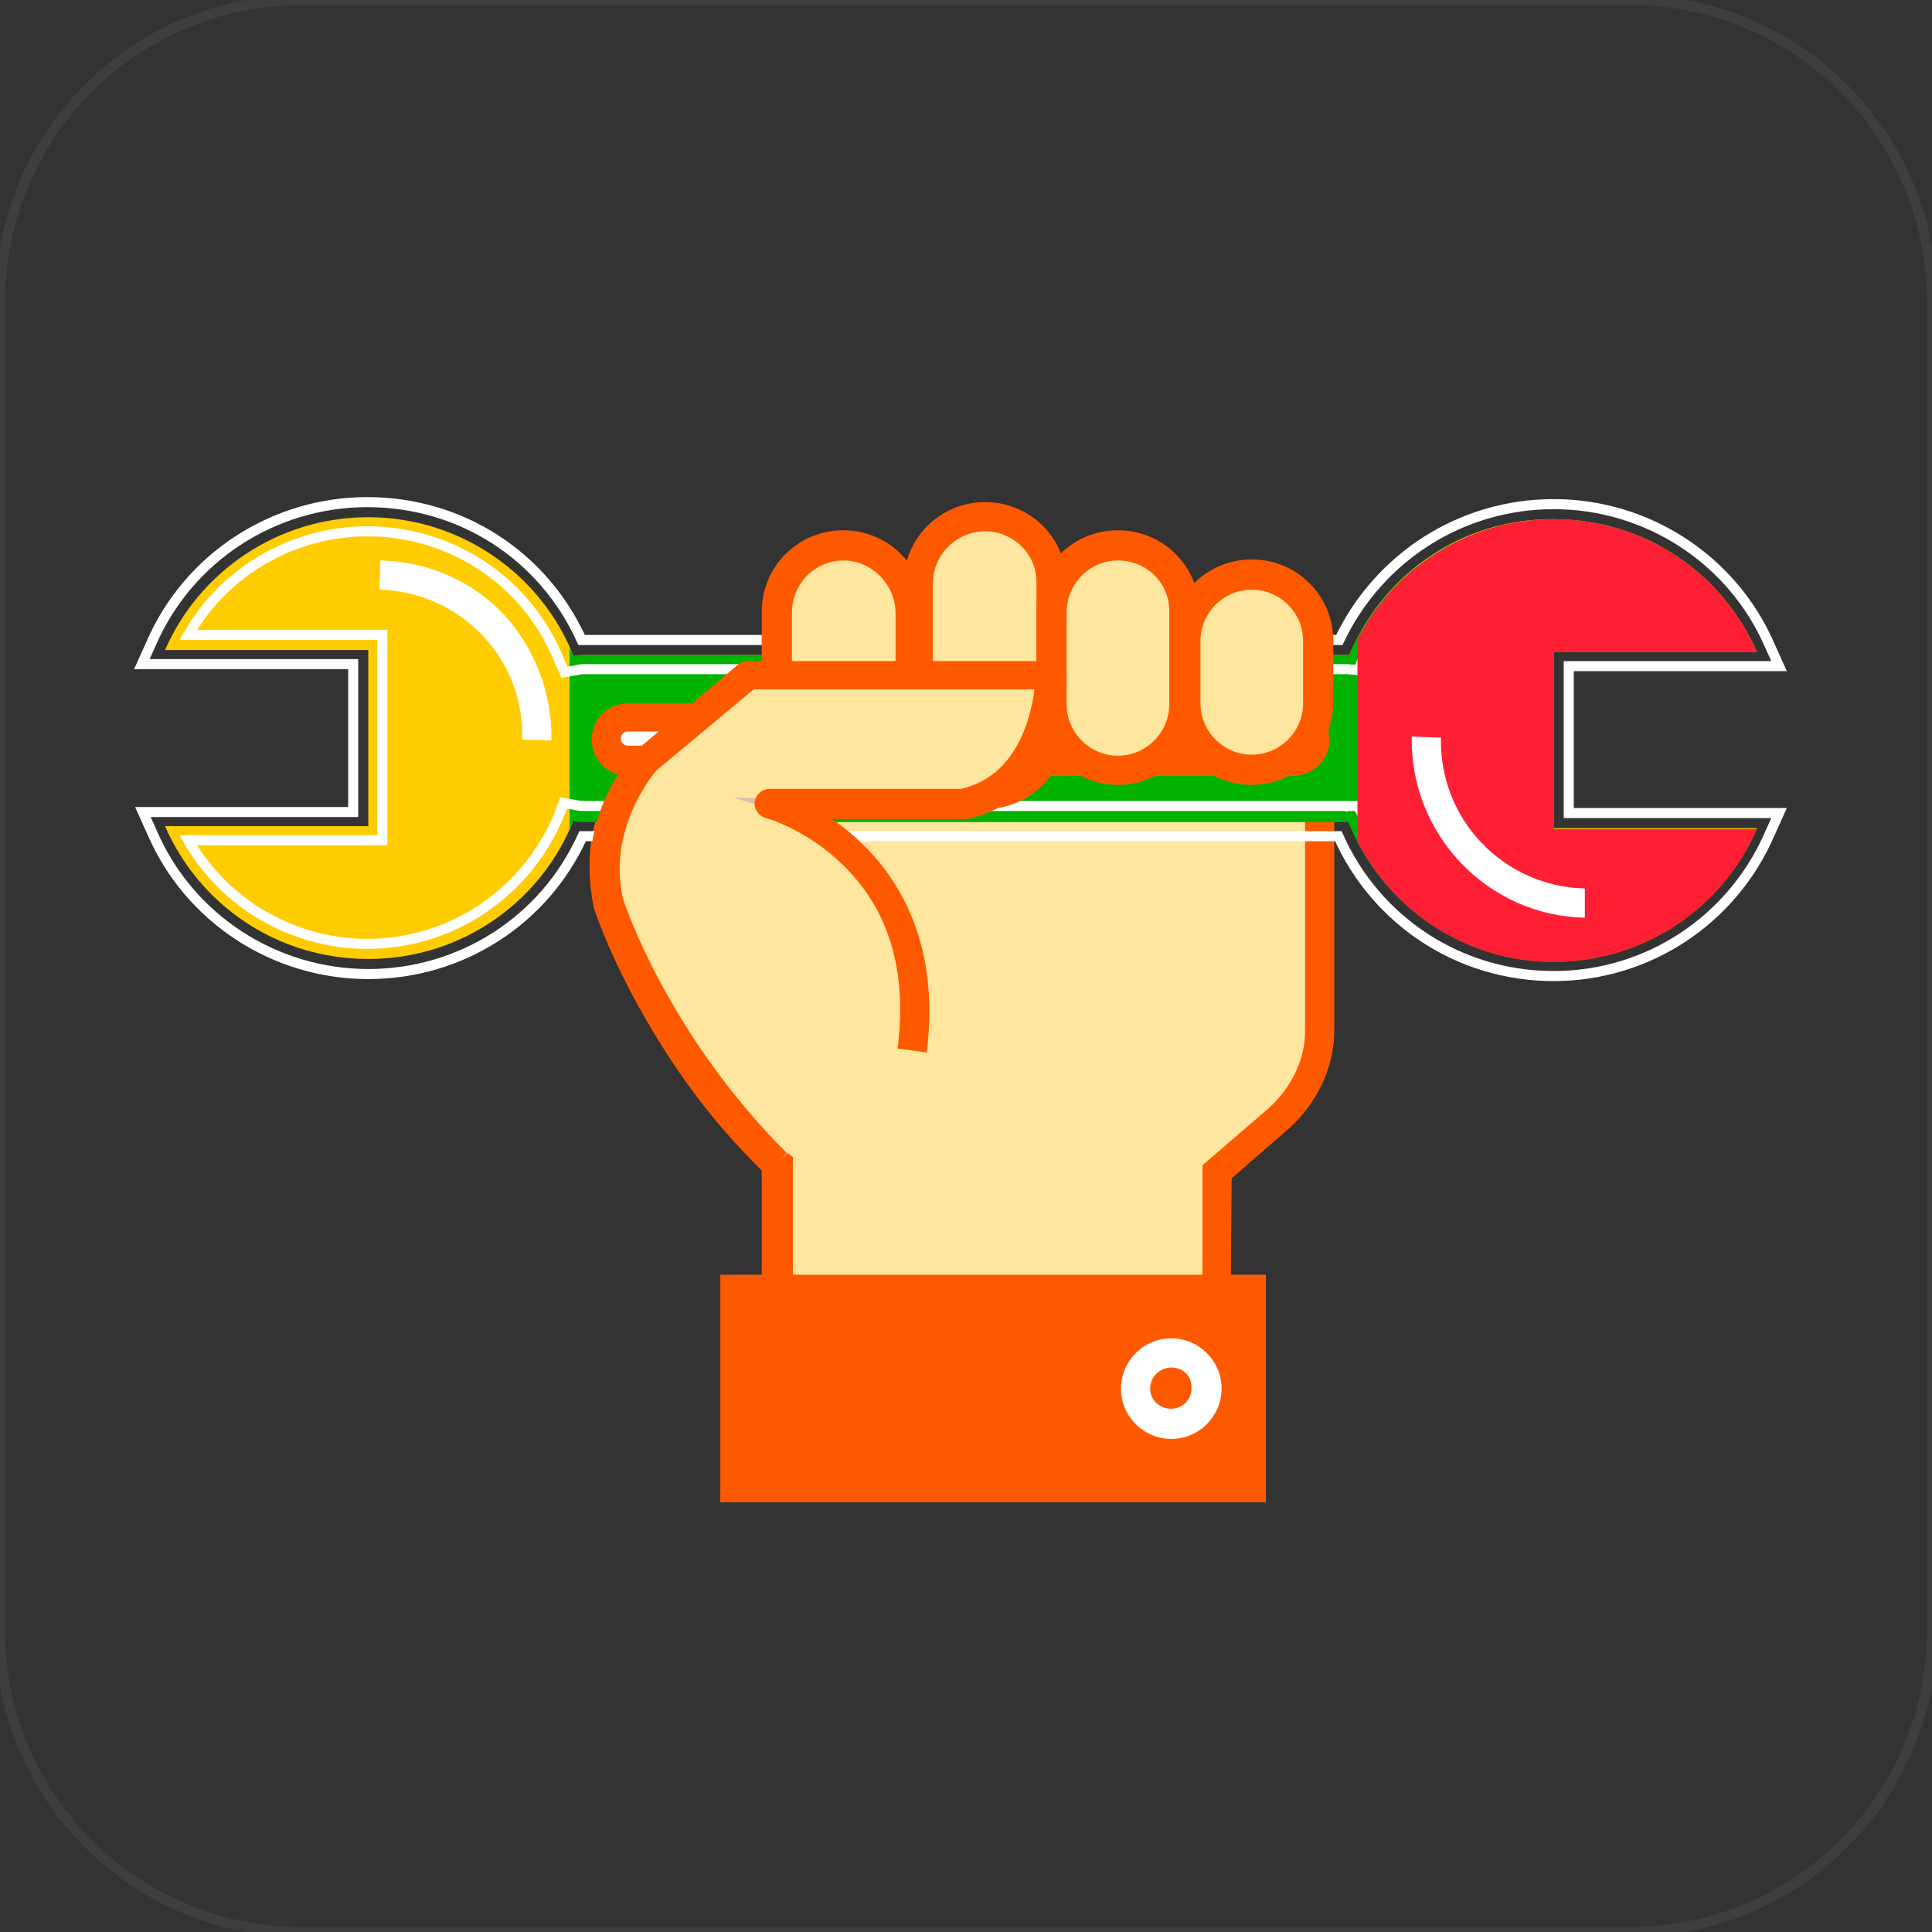 <?xml version="1.0" encoding="utf-8"?>
<!-- Generator: Adobe Illustrator 24.0.2, SVG Export Plug-In . SVG Version: 6.00 Build 0)  -->
<svg version="1.1" id="Layer_1" xmlns="http://www.w3.org/2000/svg" xmlns:xlink="http://www.w3.org/1999/xlink" x="0px" y="0px"
	 viewBox="0 0 192 192" style="enable-background:new 0 0 192 192;" xml:space="preserve">
<rect x="0" y="0" width="192" height="192" fill="#333333" stroke="none"/>
<style type="text/css">
	.st0{fill:#FF5900;}
	.st1{fill:#FFE69E;stroke:#DFBBB0;stroke-miterlimit:10;}
	.st2{fill:#FFCC00;}
	.st3{fill:#00B300;}
	.st4{fill:none;stroke:#FFFFFF;stroke-miterlimit:10;}
	.st5{fill:#FFFFFF;}
	.st6{fill:#FF1F35;}
	.st7{opacity:0.15;fill:none;stroke:#808080;stroke-miterlimit:10;enable-background:new    ;}
</style>
<g>
	<path class="st0" d="M125.8,149.3H71.6v-22.6h54.2V149.3z M74.6,146.4h48.3v-16.8H74.6V146.4z"/>
</g>
<g>
	<path class="st1" d="M64.2,75.6c0,0-5.9,5.4-3.7,14.1c0,0,4.7,14.6,16.7,25.9v12.5h43.6v-11.7l5.9-5.1c0,0,4.3-3.3,4.2-9V69.9
		h-23.1"/>
	<path class="st0" d="M122.3,129.6H75.7v-13.3c-11.8-11.4-16.4-25.5-16.6-26.1v-0.1c-2.3-9.5,3.9-15.3,4.2-15.6l2,2.2
		c-0.2,0.2-5.2,4.9-3.3,12.6c0.3,0.9,5.1,14.6,16.3,25.3l0.5,0.4v11.7h40.7v-10.9l6.5-5.6c0.1-0.1,3.7-3,3.7-7.8v-31h-21.6v-2.9
		h24.5v33.8c0,6.1-4.3,9.7-4.8,10.1l-5.4,4.7L122.3,129.6L122.3,129.6z"/>
</g>
<path class="st2" d="M134.1,65.1c-0.1,0-0.2,0-0.3,0H58.3c-0.5,0-0.9,0-1.3,0.1c-3.2-8.1-11.2-13.8-20.4-13.8
	c-9,0-16.8,5.4-20.2,13.2h20.2v17.5H16.4c3.4,7.8,11.1,13.2,20.2,13.2c9.3,0,17.2-5.7,20.4-13.8c0.4,0.1,0.8,0.1,1.3,0.1h75.5
	c0.1,0,0.1,0,0.2,0c3.2,8.1,11.2,13.9,20.4,13.9c9,0,16.8-5.4,20.2-13.2h-20.2V64.8h20.2c-3.4-7.8-11.1-13.2-20.2-13.2
	C145.3,51.5,137.4,57.1,134.1,65.1z"/>
<path class="st3" d="M154.4,64.8h20.2c-3.4-7.8-11.1-13.2-20.2-13.2c-9.1,0-17,5.6-20.3,13.5c-0.1,0-0.2,0-0.3,0H58.3
	c-0.5,0-0.9,0-1.3,0.1c-0.1-0.3-0.3-0.6-0.4-0.8v18c0.1-0.3,0.3-0.6,0.4-0.8c0.4,0.1,0.8,0.1,1.3,0.1h75.5c0.1,0,0.1,0,0.2,0
	c3.2,8.1,11.2,13.9,20.4,13.9c9,0,16.8-5.4,20.2-13.2h-20.2V64.8z"/>
<g>
	<path class="st4" d="M154.4,97c-9.3,0-17.6-5.4-21.4-13.9H58.3c-0.1,0-0.3,0-0.4,0c-3.8,8.4-12.1,13.7-21.3,13.7
		c-9.3,0-17.8-5.5-21.5-14.1l-0.9-2h20.9V66h-21l0.9-2c3.7-8.6,12.2-14.1,21.5-14.1S54,55.2,57.8,63.6c0.1,0,0.3,0,0.4,0h74.9
		c3.9-8.2,12.1-13.5,21.3-13.5c9.3,0,17.8,5.5,21.5,14.1l0.9,2h-20.9v14.6h20.9l-0.9,2C172.2,91.4,163.8,97,154.4,97z M134,80.1h1
		l0.4,0.9c3.1,7.9,10.6,13,19.1,13c7.4,0,14.2-4,17.8-10.3H153V63.3h19.3C168.6,57,161.8,53,154.4,53c-8.3,0-15.8,5-19,12.6l-0.4,1
		l-1.1-0.1c-0.1,0-0.1,0-0.2,0H58.3c-0.4,0-0.7,0-1,0.1l-1.2,0.2l-0.5-1.1C52.5,57.9,45,52.8,36.5,52.8c-7.4,0-14.2,4-17.8,10.3H38
		v20.4H18.7c3.6,6.3,10.4,10.3,17.8,10.3c8.4,0,15.9-5.1,19.1-12.9l0.4-1.1l1.2,0.2c0.4,0.1,0.7,0.1,1.1,0.1h75.5
		C133.8,80.2,133.9,80.1,134,80.1z"/>
</g>
<g>
	<path class="st5" d="M128.5,71.3c1.2,0,2.2,1,2.2,2.2l0,0c0,1.2-1,2.2-2.2,2.2H62.4c-1.2,0-2.2-1-2.2-2.2l0,0c0-1.2,1-2.2,2.2-2.2
		H128.5z"/>
	<g>
		<path class="st0" d="M128.5,77.1H62.4c-2,0-3.6-1.6-3.6-3.6s1.6-3.6,3.6-3.6h66.1c2,0,3.6,1.6,3.6,3.6
			C132.2,75.4,130.5,77.1,128.5,77.1z M62.4,72.7c-0.4,0-0.7,0.3-0.7,0.7c0,0.4,0.3,0.7,0.7,0.7h66.1c0.4,0,0.7-0.3,0.7-0.7
			c0-0.4-0.3-0.7-0.7-0.7H62.4z"/>
	</g>
</g>
<g>
	<path class="st5" d="M54.8,73.6l-2.9-0.1c0.1-3.9-1.3-7.6-4-10.4c-2.7-2.8-6.3-4.4-10.2-4.5l0.1-2.9c4.7,0.1,9.1,2,12.3,5.4
		C53.2,64.5,54.9,69,54.8,73.6z"/>
</g>
<g>
	<path class="st1" d="M90.4,73.2c0,3.7-3,6.6-6.6,6.6l0,0c-3.6,0-6.6-3-6.6-6.6V60.8c0-3.7,3-6.6,6.6-6.6l0,0c3.7,0,6.6,3,6.6,6.6
		V73.2z"/>
	<g>
		<path class="st0" d="M83.8,81.3c-4.5,0-8.1-3.6-8.1-8.1V60.8c0-4.5,3.6-8.1,8.1-8.1s8.1,3.6,8.1,8.1v12.4
			C91.9,77.7,88.2,81.3,83.8,81.3z M83.8,55.7c-2.8,0-5.1,2.3-5.1,5.2v12.4c0,2.8,2.3,5.1,5.1,5.1c2.8,0,5.2-2.3,5.2-5.1V60.8
			C88.9,58,86.6,55.7,83.8,55.7z"/>
	</g>
</g>
<g>
	<path class="st1" d="M104.5,72.3c0,3.7-3,6.6-6.6,6.6l0,0c-3.7,0-6.6-3-6.6-6.6V58c0-3.7,3-6.6,6.6-6.6l0,0c3.7,0,6.6,3,6.6,6.6
		V72.3z"/>
	<g>
		<path class="st0" d="M97.9,80.4c-4.5,0-8.1-3.6-8.1-8.1V58c0-4.5,3.6-8.1,8.1-8.1s8.1,3.6,8.1,8.1v14.3
			C106,76.7,102.4,80.4,97.9,80.4z M97.9,52.8c-2.8,0-5.2,2.3-5.2,5.2v14.3c0,2.8,2.3,5.1,5.2,5.1c2.8,0,5.1-2.3,5.1-5.1V58
			C103.1,55.1,100.7,52.8,97.9,52.8z"/>
	</g>
</g>
<g>
	<path class="st1" d="M117.7,69.9c0,3.7-3,6.6-6.6,6.6l0,0c-3.7,0-6.6-3-6.6-6.6v-9.1c0-3.7,3-6.6,6.6-6.6l0,0c3.7,0,6.6,3,6.6,6.6
		V69.9z"/>
	<g>
		<path class="st0" d="M111.1,78c-4.5,0-8.1-3.6-8.1-8.1v-9.1c0-4.5,3.6-8.1,8.1-8.1s8.1,3.6,8.1,8.1v9.1
			C119.2,74.4,115.6,78,111.1,78z M111.1,55.7c-2.8,0-5.1,2.3-5.1,5.2V70c0,2.8,2.3,5.1,5.1,5.1c2.8,0,5.1-2.3,5.1-5.1v-9.1
			C116.3,58,114,55.7,111.1,55.7z"/>
	</g>
</g>
<g>
	<path class="st1" d="M131,69.9c0,3.7-3,6.6-6.6,6.6l0,0c-3.7,0-6.6-3-6.6-6.6v-6.2c0-3.7,3-6.6,6.6-6.6l0,0c3.7,0,6.6,3,6.6,6.6
		V69.9z"/>
	<g>
		<path class="st0" d="M124.4,78c-4.5,0-8.1-3.6-8.1-8.1v-6.2c0-4.5,3.6-8.1,8.1-8.1c4.5,0,8.1,3.6,8.1,8.1v6.2
			C132.4,74.4,128.8,78,124.4,78z M124.4,58.6c-2.8,0-5.1,2.3-5.1,5.1v6.2c0,2.8,2.3,5.1,5.1,5.1c2.8,0,5.1-2.3,5.1-5.1v-6.2
			C129.5,60.9,127.2,58.6,124.4,58.6z"/>
	</g>
</g>
<g>
	<path class="st1" d="M90.7,104.3c2.5-19.9-14.1-24.5-14.1-24.5h19.2c8.7-1.9,8.7-12.8,8.7-12.8H74.3l-10.2,8.6c0,0-5.5,6-3.7,14.1
		c0,0,4.1,13.4,16.7,25.9"/>
	<path class="st0" d="M76.1,116.7c-12.7-12.6-16.9-26-17.1-26.5v-0.1c-1.9-8.8,3.8-15.2,4.1-15.4l0.1-0.1L73.4,66
		c0.3-0.2,0.6-0.3,0.9-0.3h30.2c0.8,0,1.5,0.7,1.5,1.5c0,4.2-2.1,12.6-9.9,14.2c-0.1,0-0.2,0-0.3,0H82.7c4.9,3.4,11,10.3,9.4,23.2
		l-2.9-0.4c1-7.8-0.9-14-5.7-18.5c-3.5-3.3-7.3-4.4-7.4-4.4c-0.7-0.2-1.2-0.9-1.1-1.6s0.7-1.3,1.5-1.3h19c3-0.7,5.1-2.7,6.4-6.1
		c0.5-1.4,0.8-2.8,0.9-3.8H74.9l-9.7,8.1c-0.5,0.6-4.8,5.9-3.3,12.7c0.3,0.9,4.6,13.6,16.3,25.3L76.1,116.7z"/>
</g>
<path class="st6" d="M154.4,64.8h20.2c-3.4-7.8-11.1-13.2-20.2-13.2c-8.5,0-15.9,4.9-19.5,12v20c3.6,7.1,11,12,19.5,12
	c9,0,16.8-5.4,20.2-13.2h-20.2V64.8z"/>
<g>
	<path class="st5" d="M157.5,91.2c-9.7-0.2-17.4-8.3-17.2-18l2.9,0.1c-0.2,8.1,6.2,14.8,14.3,15V91.2z"/>
</g>
<rect x="71.6" y="126.7" class="st0" width="54.2" height="22.6"/>
<path class="st0" d="M119.9,138c0,1.9-1.6,3.5-3.5,3.5s-3.5-1.6-3.5-3.5s1.6-3.5,3.5-3.5C118.4,134.5,119.9,136,119.9,138z"/>
<g>
	<path class="st5" d="M116.4,143c-2.7,0-5-2.2-5-5c0-2.7,2.2-5,5-5c2.7,0,5,2.2,5,5C121.4,140.7,119.2,143,116.4,143z M116.4,135.9
		c-1.1,0-2.1,0.9-2.1,2.1c0,1.1,0.9,2,2.1,2c1.1,0,2-0.9,2-2C118.5,136.8,117.6,135.9,116.4,135.9z"/>
</g>
<path class="st7" d="M162,192H30c-16.6,0-30-13.4-30-30V30C0,13.4,13.4,0,30,0h132c16.6,0,30,13.4,30,30v132
	C192,178.6,178.6,192,162,192z"/>
</svg>
